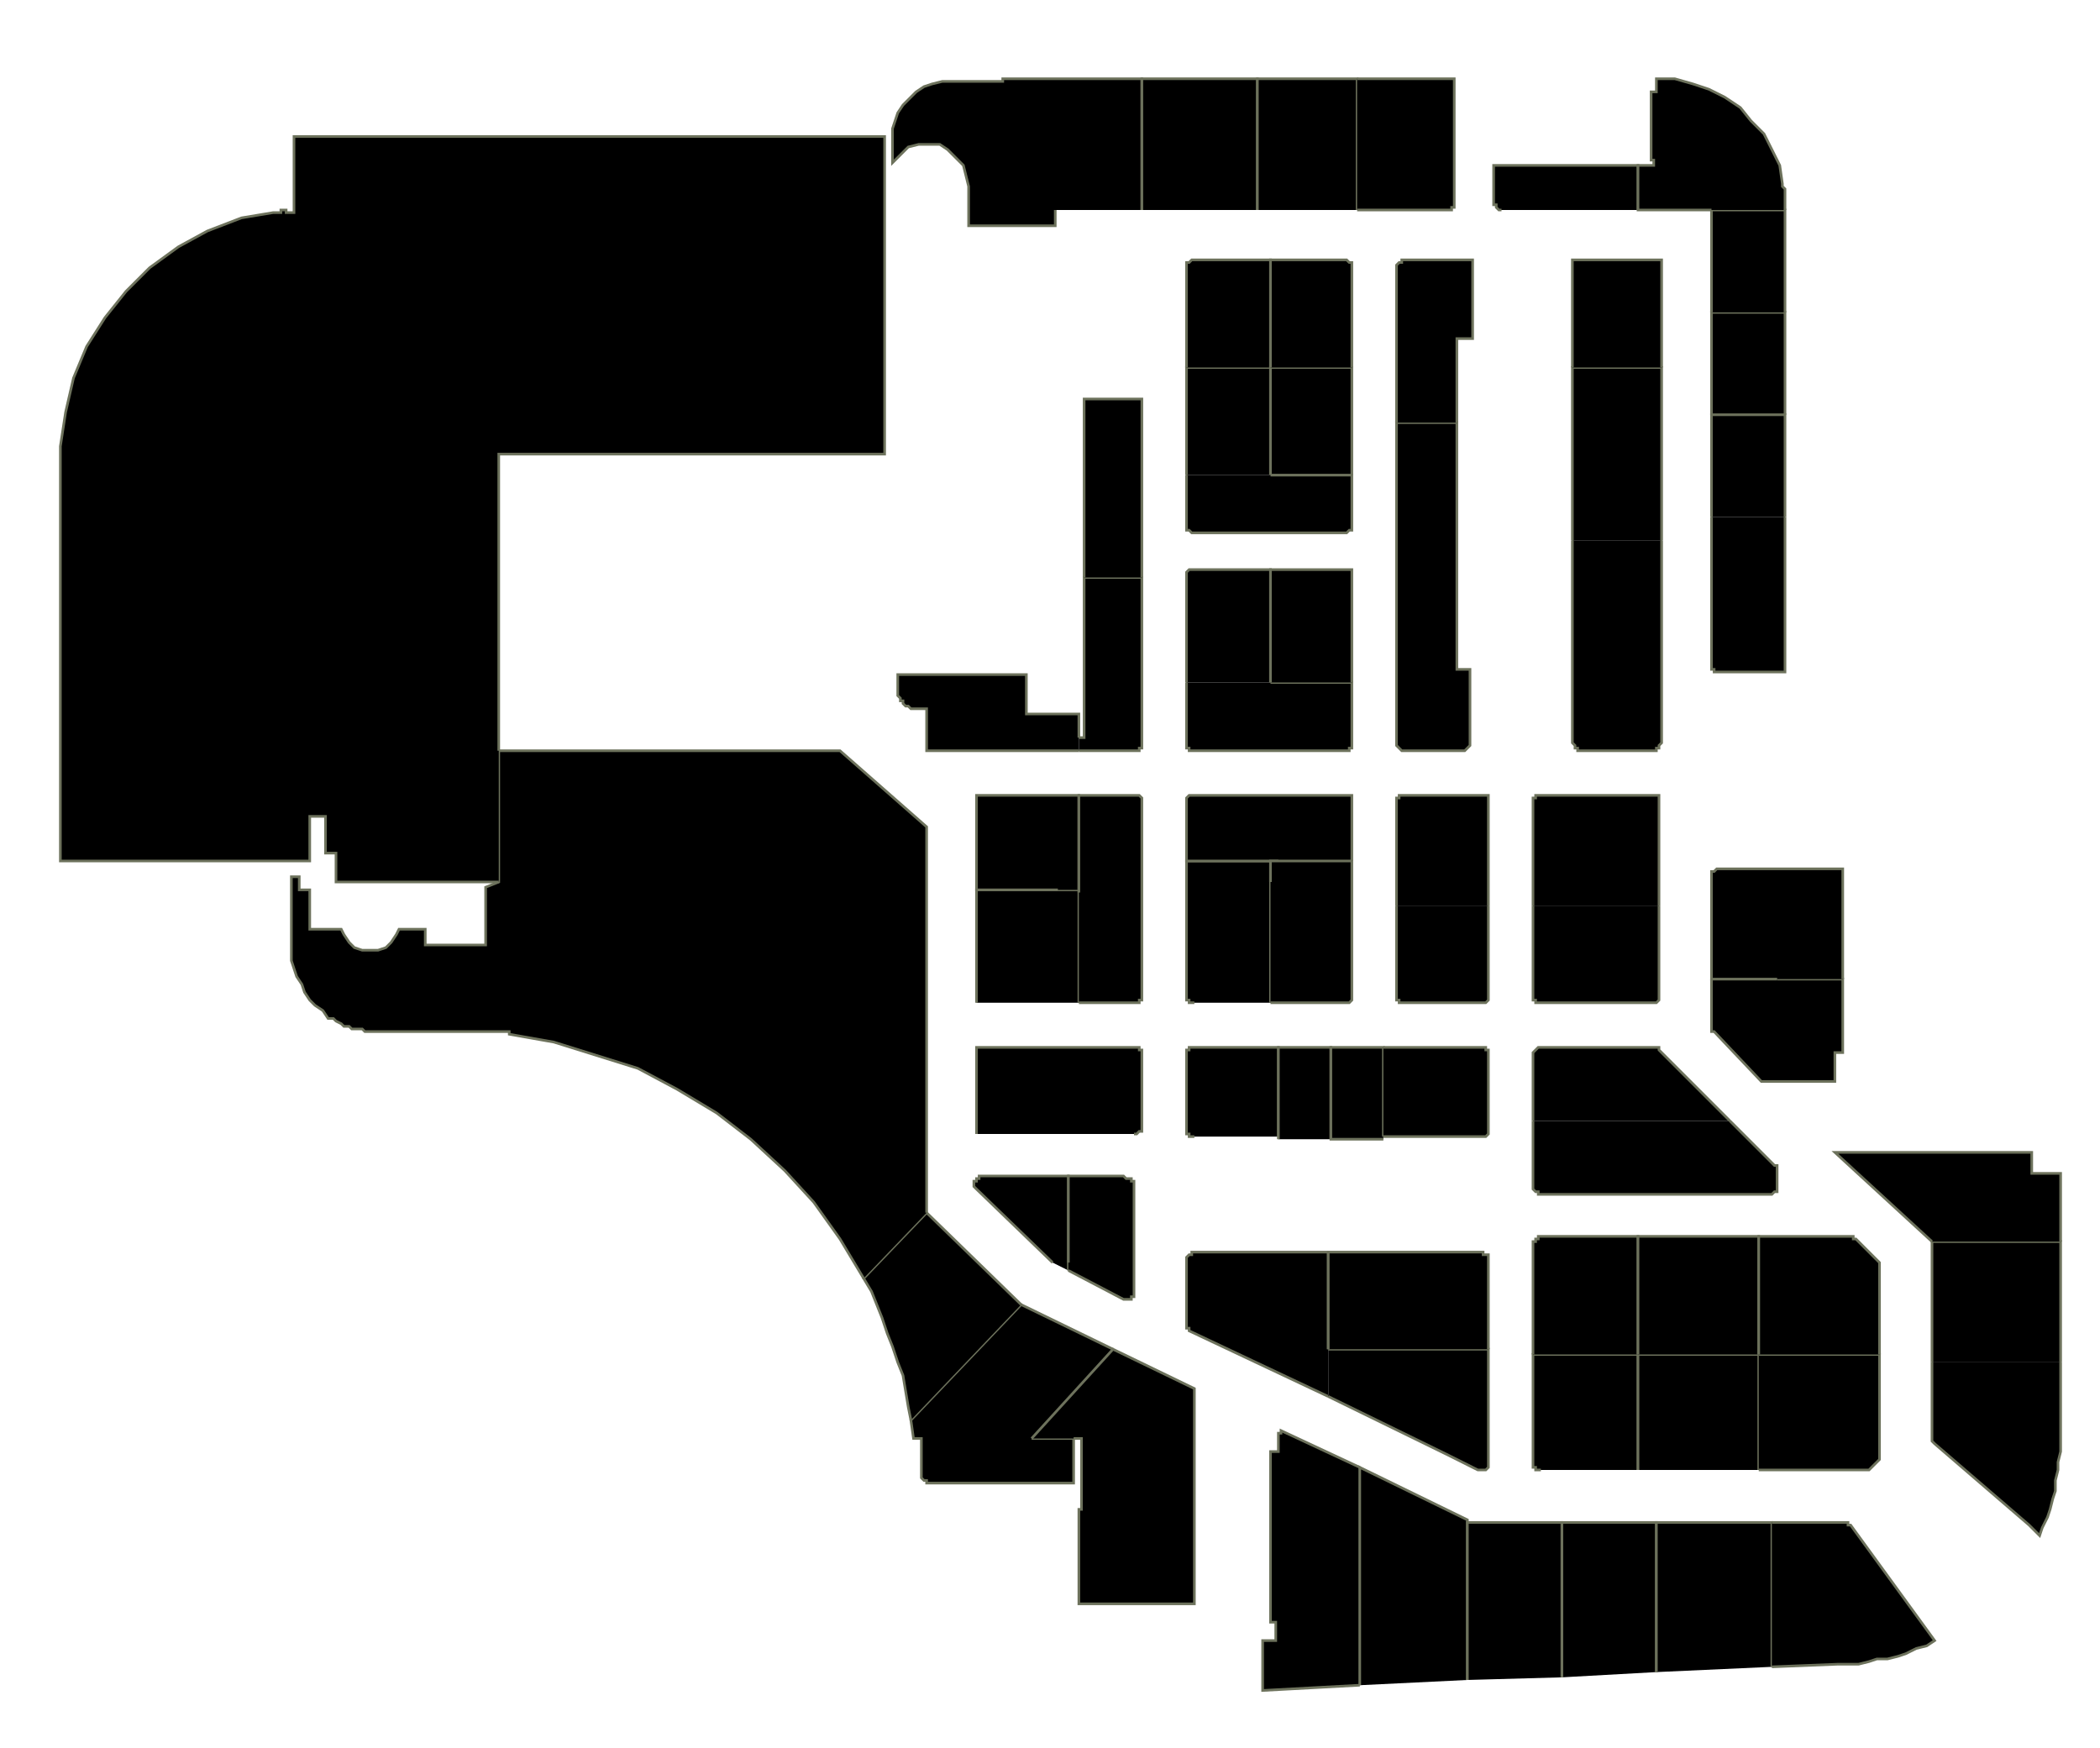 <?xml version="1.0" encoding="utf-8" ?>
<svg baseProfile="full" height="666" version="1.1" width="800" xmlns="http://www.w3.org/2000/svg" xmlns:ev="http://www.w3.org/2001/xml-events" xmlns:xlink="http://www.w3.org/1999/xlink"><defs /><g id="3B03" stroke="red"><polyline points="393,548 409,548 409,565 354,565 353,565 353,564 352,564 352,564 352,564 351,563 351,563 351,563 351,562 351,562 351,548 348,548 347,541 389,497 389,497 424,514" stroke="#6d725c" /></g><g id="3B04" stroke="red"><polyline points="401,481 372,453 372,453 371,452 371,451 371,451 371,450 372,450 372,449 373,449 373,448 374,448 407,448 407,473 407,481 407,484" stroke="#6d725c" /></g><g id="3B05" stroke="red"><polyline points="347,541 346,536 345,530 344,524 342,519 340,513 338,508 336,502 334,497 332,492 329,487 353,462 389,497" stroke="#6d725c" /></g><g id="3B10" stroke="red"><polyline points="372,382 372,339 403,339 411,339 411,340 411,382" stroke="#6d725c" /></g><g id="3B14" stroke="red"><polyline points="403,339 372,339 372,303 411,303 411,324 411,339" stroke="#6d725c" /></g><g id="3B18" stroke="red"><polyline points="411,286 353,286 353,272 353,270 347,270 346,269 345,269 345,269 344,268 344,267 343,267 343,266 342,265 342,264 342,264 342,262 342,257 391,257 391,272 411,272 411,281" stroke="#6d725c" /></g><g id="3C02" stroke="red"><polyline points="393,548 424,514 455,529 455,611 411,611 411,575 412,575 412,548 409,548" stroke="#6d725c" /></g><g id="3C03" stroke="red"><polyline points="407,481 407,473 407,448 427,448 427,448 428,448 429,449 429,449 430,449 431,449 431,450 432,450 432,451 432,451 432,492 432,493 432,493 432,494 432,494 431,494 431,495 430,495 429,495 429,495 428,495 407,484" stroke="#6d725c" /></g><g id="3C04" stroke="red"><polyline points="506,532 453,507 453,507 453,506 453,506 452,506 452,506 452,505 452,505 452,505 452,505 452,504 452,480 452,480 452,479 452,479 452,479 453,478 453,478 453,478 454,478 454,477 455,477 478,477 488,477 506,477 506,514" stroke="#6d725c" /></g><g id="3C05" stroke="red"><polyline points="372,432 372,399 432,399 433,399 433,399 434,399 434,400 434,400 435,400 435,401 435,401 435,401 435,402 435,429 435,429 435,430 435,430 435,431 434,431 434,431 434,431 433,432 433,432 432,432" stroke="#6d725c" /></g><g id="3C06" stroke="red"><polyline points="455,433 454,433 454,433 453,433 453,433 453,432 452,432 452,432 452,431 452,431 452,430 452,402 452,401 452,401 452,401 452,400 453,400 453,400 453,399 454,399 454,399 455,399 487,399 487,400 487,409 487,433" stroke="#6d725c" /></g><g id="3C07" stroke="red"><polyline points="411,340 411,339 411,324 411,303 432,303 433,303 433,303 434,303 434,303 434,303 435,304 435,304 435,305 435,305 435,305 435,380 435,380 435,380 435,381 435,381 434,381 434,382 434,382 433,382 433,382 432,382 411,382" stroke="#6d725c" /></g><g id="3C08" stroke="red"><polyline points="455,382 454,382 454,382 453,382 453,382 453,381 452,381 452,381 452,380 452,380 452,380 452,328 479,328 484,328 484,336 484,382" stroke="#6d725c" /></g><g id="3C09" stroke="red"><polyline points="411,281 413,281 413,220 435,220 435,283 435,284 435,284 435,284 435,285 434,285 434,285 434,286 433,286 433,286 432,286 411,286" stroke="#6d725c" /></g><g id="3C10" stroke="red"><polyline points="487,328 484,328 479,328 452,328 452,305 452,305 452,305 452,304 452,304 453,303 453,303 453,303 454,303 454,303 455,303 513,303 513,303 513,303 514,303 514,303 515,303 515,304 515,304 515,305 515,305 515,305 515,328" stroke="#6d725c" /></g><g id="3C12" stroke="red"><polyline points="452,260 452,219 452,219 452,219 452,218 452,218 453,217 453,217 453,217 454,217 454,217 455,217 484,217 484,260" stroke="#6d725c" /></g><g id="3C15" stroke="red"><polyline points="413,220 413,152 435,152 435,220" stroke="#6d725c" /></g><g id="3C16" stroke="red"><polyline points="452,181 452,140 484,140 484,181" stroke="#6d725c" /></g><g id="3C17" stroke="red"><polyline points="402,80 402,86 369,86 369,71 368,67 367,63 364,60 361,57 358,55 354,55 350,55 346,56 343,59 340,62 340,53 340,49 341,46 342,43 344,40 347,37 349,35 352,33 355,32 359,31 362,31 382,31 382,30 435,30 435,80" stroke="#6d725c" /></g><g id="3C18" stroke="red"><polyline points="452,140 452,102 452,102 452,101 452,101 452,100 453,100 453,100 453,100 454,99 454,99 455,99 484,99 484,140" stroke="#6d725c" /></g><g id="3C20" stroke="red"><polyline points="435,80 435,30 479,30 479,80" stroke="#6d725c" /></g><g id="3D05A" stroke="red"><polyline points="487,434 487,433 487,409 487,400 487,399 507,399 507,434" stroke="#6d725c" /></g><g id="3D05B" stroke="red"><polyline points="527,434 507,434 507,399 527,399 527,433" stroke="#6d725c" /></g><g id="3D06" stroke="red"><polyline points="527,399 565,399 565,399 565,399 566,399 566,400 567,400 567,400 567,401 567,401 567,401 567,402 567,430 567,431 567,431 567,432 567,432 567,432 566,433 566,433 565,433 565,433 565,433 527,433" stroke="#6d725c" /></g><g id="3D07" stroke="red"><polyline points="484,336 484,328 487,328 515,328 515,380 515,380 515,380 515,381 515,381 515,381 514,382 514,382 513,382 513,382 513,382 484,382" stroke="#6d725c" /></g><g id="3D08" stroke="red"><polyline points="567,345 567,380 567,380 567,380 567,381 567,381 567,381 566,382 566,382 565,382 565,382 565,382 535,382 534,382 534,382 534,382 533,382 533,381 533,381 532,381 532,380 532,380 532,380 532,345" stroke="#6d725c" /></g><g id="3D09" stroke="red"><polyline points="484,260 515,260 515,283 515,284 515,284 515,284 515,285 515,285 514,285 514,286 513,286 513,286 513,286 455,286 454,286 454,286 453,286 453,285 453,285 452,285 452,284 452,284 452,284 452,283 452,260" stroke="#6d725c" /></g><g id="3D10" stroke="red"><polyline points="532,345 532,305 532,305 532,305 532,304 533,304 533,303 533,303 534,303 534,303 534,303 535,303 565,303 565,303 565,303 566,303 566,303 567,303 567,304 567,304 567,305 567,305 567,305 567,345" stroke="#6d725c" /></g><g id="3D11" stroke="red"><polyline points="484,260 484,217 513,217 513,217 513,217 514,217 514,217 515,217 515,218 515,218 515,219 515,219 515,219 515,260" stroke="#6d725c" /></g><g id="3D12" stroke="red"><polyline points="555,224 555,255 560,255 560,283 560,284 560,284 560,284 559,285 559,285 559,285 558,286 558,286 558,286 557,286 535,286 534,286 534,286 534,286 533,285 533,285 533,285 532,284 532,284 532,284 532,283 532,224" stroke="#6d725c" /></g><g id="3D13" stroke="red"><polyline points="484,181 484,140 515,140 515,181" stroke="#6d725c" /></g><g id="3D13A" stroke="red"><polyline points="484,181 515,181 515,200 515,200 515,201 515,201 515,202 515,202 514,202 514,202 513,203 513,203 513,203 484,203 455,203 454,203 454,203 453,202 453,202 453,202 452,202 452,201 452,201 452,200 452,200 452,181" stroke="#6d725c" /></g><g id="3D14" stroke="red"><polyline points="532,224 532,161 555,161 555,224" stroke="#6d725c" /></g><g id="3D15" stroke="red"><polyline points="484,140 484,99 513,99 513,99 513,99 514,100 514,100 515,100 515,100 515,101 515,101 515,102 515,102 515,140" stroke="#6d725c" /></g><g id="3D16" stroke="red"><polyline points="532,161 532,102 532,102 532,101 532,101 533,100 533,100 533,100 534,100 534,99 534,99 535,99 561,99 561,129 555,129 555,161" stroke="#6d725c" /></g><g id="3D17" stroke="red"><polyline points="479,80 479,30 517,30 517,80" stroke="#6d725c" /></g><g id="3D18" stroke="red"><polyline points="517,30 554,30 554,77 554,77 554,78 554,78 554,79 554,79 553,79 553,80 552,80 552,80 552,80 517,80" stroke="#6d725c" /></g><g id="3E01" stroke="red"><polyline points="518,642 481,644 481,625 486,625 486,618 484,618 484,553 487,553 487,546 488,546 488,545 518,559" stroke="#6d725c" /></g><g id="3E03" stroke="red"><polyline points="518,642 518,559 559,579 559,640" stroke="#6d725c" /></g><g id="3E04" stroke="red"><polyline points="595,639 595,580 631,580 631,637" stroke="#6d725c" /></g><g id="3E05" stroke="red"><polyline points="559,640 559,580 595,580 595,639" stroke="#6d725c" /></g><g id="3E06" stroke="red"><polyline points="631,637 631,580 675,580 675,635" stroke="#6d725c" /></g><g id="3E07" stroke="red"><polyline points="506,514 567,514 567,557 567,558 567,558 567,559 567,559 566,560 566,560 565,560 564,560 564,560 563,560 551,554 551,554 506,532" stroke="#6d725c" /></g><g id="3E08" stroke="red"><polyline points="587,560 586,560 586,560 586,560 585,560 585,560 585,559 584,559 584,558 584,558 584,558 584,516 624,516 624,545 624,554 624,560" stroke="#6d725c" /></g><g id="3E09" stroke="red"><polyline points="506,514 506,477 551,477 559,477 565,477 565,477 565,478 566,478 566,478 567,478 567,479 567,479 567,479 567,480 567,480 567,514" stroke="#6d725c" /></g><g id="3E10" stroke="red"><polyline points="624,560 624,554 624,545 624,516 670,516 670,560" stroke="#6d725c" /></g><g id="3E12" stroke="red"><polyline points="584,516 584,474 584,474 584,473 584,473 585,473 585,472 585,472 586,472 586,472 586,471 587,471 624,471 624,472 624,482 624,516" stroke="#6d725c" /></g><g id="3E14" stroke="red"><polyline points="624,516 624,482 624,472 624,471 670,471 670,516" stroke="#6d725c" /></g><g id="3E16" stroke="red"><polyline points="659,427 676,444 676,444 677,444 677,445 677,445 677,445 677,445 677,445 677,446 677,446 677,446 677,452 677,452 677,453 677,453 677,454 676,454 676,454 676,454 675,455 675,455 674,455 587,455 586,455 586,455 586,454 585,454 585,454 585,454 584,453 584,453 584,452 584,452 584,427" stroke="#6d725c" /></g><g id="3F01" stroke="red"><polyline points="675,580 690,580 702,580 703,580 703,580 703,580 703,580 704,580 704,580 704,580 704,581 704,581 705,581 737,625 734,627 730,628 726,630 723,631 719,632 715,632 712,633 708,634 704,634 700,634 675,635" stroke="#6d725c" /></g><g id="3F02" stroke="red"><polyline points="785,519 785,549 785,553 784,557 784,560 783,564 783,568 782,571 781,575 780,578 778,582 777,585 773,581 737,550 737,550 737,550 736,549 736,549 736,549 736,549 736,548 736,548 736,548 736,548 736,533 736,519" stroke="#6d725c" /></g><g id="3F03" stroke="red"><polyline points="670,516 716,516 716,554 716,554 716,554 716,554 716,554 716,555 716,555 716,555 716,555 716,555 716,556 712,560 712,560 711,560 711,560 711,560 711,560 711,560 710,560 710,560 710,560 710,560 670,560" stroke="#6d725c" /></g><g id="3F04" stroke="red"><polyline points="736,519 736,473 785,473 785,519" stroke="#6d725c" /></g><g id="3F05" stroke="red"><polyline points="670,516 670,471 705,471 705,471 706,471 706,471 706,472 706,472 707,472 707,472 707,472 707,472 707,472 716,481 716,481 716,481 716,481 716,482 716,482 716,482 716,482 716,482 716,483 716,483 716,516" stroke="#6d725c" /></g><g id="3F06" stroke="red"><polyline points="736,473 699,439 772,439 774,439 774,447 785,447 785,473" stroke="#6d725c" /></g><g id="3F07" stroke="red"><polyline points="584,427 584,402 584,401 584,401 584,401 585,400 585,400 585,400 586,399 586,399 586,399 587,399 630,399 630,399 631,399 631,399 631,399 631,399 632,399 632,399 632,400 632,400 632,400 659,427" stroke="#6d725c" /></g><g id="3F08" stroke="red"><polyline points="677,373 702,373 702,401 699,401 699,412 673,412 673,412 673,412 673,412 673,412 672,412 672,412 672,412 672,412 672,412 671,412 653,393 652,393 652,392 652,392 652,392 652,392 652,392 652,391 652,391 652,391 652,391 652,373" stroke="#6d725c" /></g><g id="3F09" stroke="red"><polyline points="632,345 632,380 632,380 632,380 632,381 632,381 632,381 631,382 631,382 630,382 630,382 630,382 587,382 586,382 586,382 586,382 585,382 585,381 585,381 584,381 584,380 584,380 584,380 584,345" stroke="#6d725c" /></g><g id="3F10" stroke="red"><polyline points="677,373 652,373 652,373 652,334 652,334 652,333 652,333 652,332 653,332 653,332 653,332 654,331 654,331 655,331 702,331 702,373" stroke="#6d725c" /></g><g id="3F11" stroke="red"><polyline points="584,345 584,305 584,305 584,305 584,304 585,304 585,303 585,303 586,303 586,303 586,303 587,303 630,303 630,303 630,303 631,303 631,303 632,303 632,304 632,304 632,305 632,305 632,305 632,345" stroke="#6d725c" /></g><g id="3F13" stroke="red"><polyline points="633,206 633,283 632,284 632,284 632,284 632,285 632,285 631,285 631,286 631,286 630,286 630,286 602,286 602,286 601,286 601,286 601,285 600,285 600,285 600,284 600,284 600,284 599,283 599,233 599,206" stroke="#6d725c" /></g><g id="3F16" stroke="red"><polyline points="680,197 680,197 680,256 655,256 654,256 654,256 654,256 653,256 653,255 653,255 652,255 652,254 652,254 652,253 652,197" stroke="#6d725c" /></g><g id="3F17" stroke="red"><polyline points="599,206 599,140 633,140 633,206" stroke="#6d725c" /></g><g id="3F18a" stroke="red"><polyline points="652,158 652,119 680,119 680,158" stroke="#6d725c" /></g><g id="3F18b" stroke="red"><polyline points="652,197 652,158 680,158 680,197" stroke="#6d725c" /></g><g id="3F19" stroke="red"><polyline points="599,140 599,99 633,99 633,140" stroke="#6d725c" /></g><g id="3F20" stroke="red"><polyline points="652,119 652,80 680,80 680,119" stroke="#6d725c" /></g><g id="3F21" stroke="red"><polyline points="572,80 572,80 571,80 571,80 570,79 570,79 570,79 570,78 569,78 569,77 569,77 569,63 624,63 624,80" stroke="#6d725c" /></g><g id="3F22" stroke="red"><polyline points="652,80 624,80 624,63 630,63 630,61 629,61 629,35 631,35 631,30 638,30 645,32 651,34 657,37 663,41 667,46 672,51 675,57 678,63 679,70 679,71 680,72 680,73 680,74 680,75 680,76 680,77 680,78 680,79 680,80 680,80" stroke="#6d725c" /></g><g id="3Y01" stroke="red"><polyline points="329,487 320,472 310,458 299,446 286,434 273,424 258,415 243,407 227,402 211,397 194,394 194,393 141,393 139,393 138,392 136,392 134,392 133,391 131,391 130,390 128,389 127,388 125,388 123,385 120,383 118,381 116,378 115,375 113,372 112,369 111,366 111,362 111,359 111,335 111,334 114,334 114,339 118,339 118,354 130,354 131,356 133,359 135,361 138,362 141,362 144,362 147,361 149,359 151,356 152,354 162,354 162,360 185,360 185,338 190,336 190,286 320,286 353,315 353,462" stroke="#6d725c" /></g><g id="3Z01" stroke="red"><polyline points="190,336 128,336 128,325 124,325 124,311 118,311 118,328 87,328 35,328 23,328 23,170 25,157 28,144 33,132 40,121 48,111 57,102 68,94 79,88 92,83 104,81 105,81 106,81 107,81 107,80 108,80 109,80 109,81 110,81 111,81 112,81 112,52 337,52 337,161 337,173 190,173 190,286" stroke="#6d725c" /></g></svg>